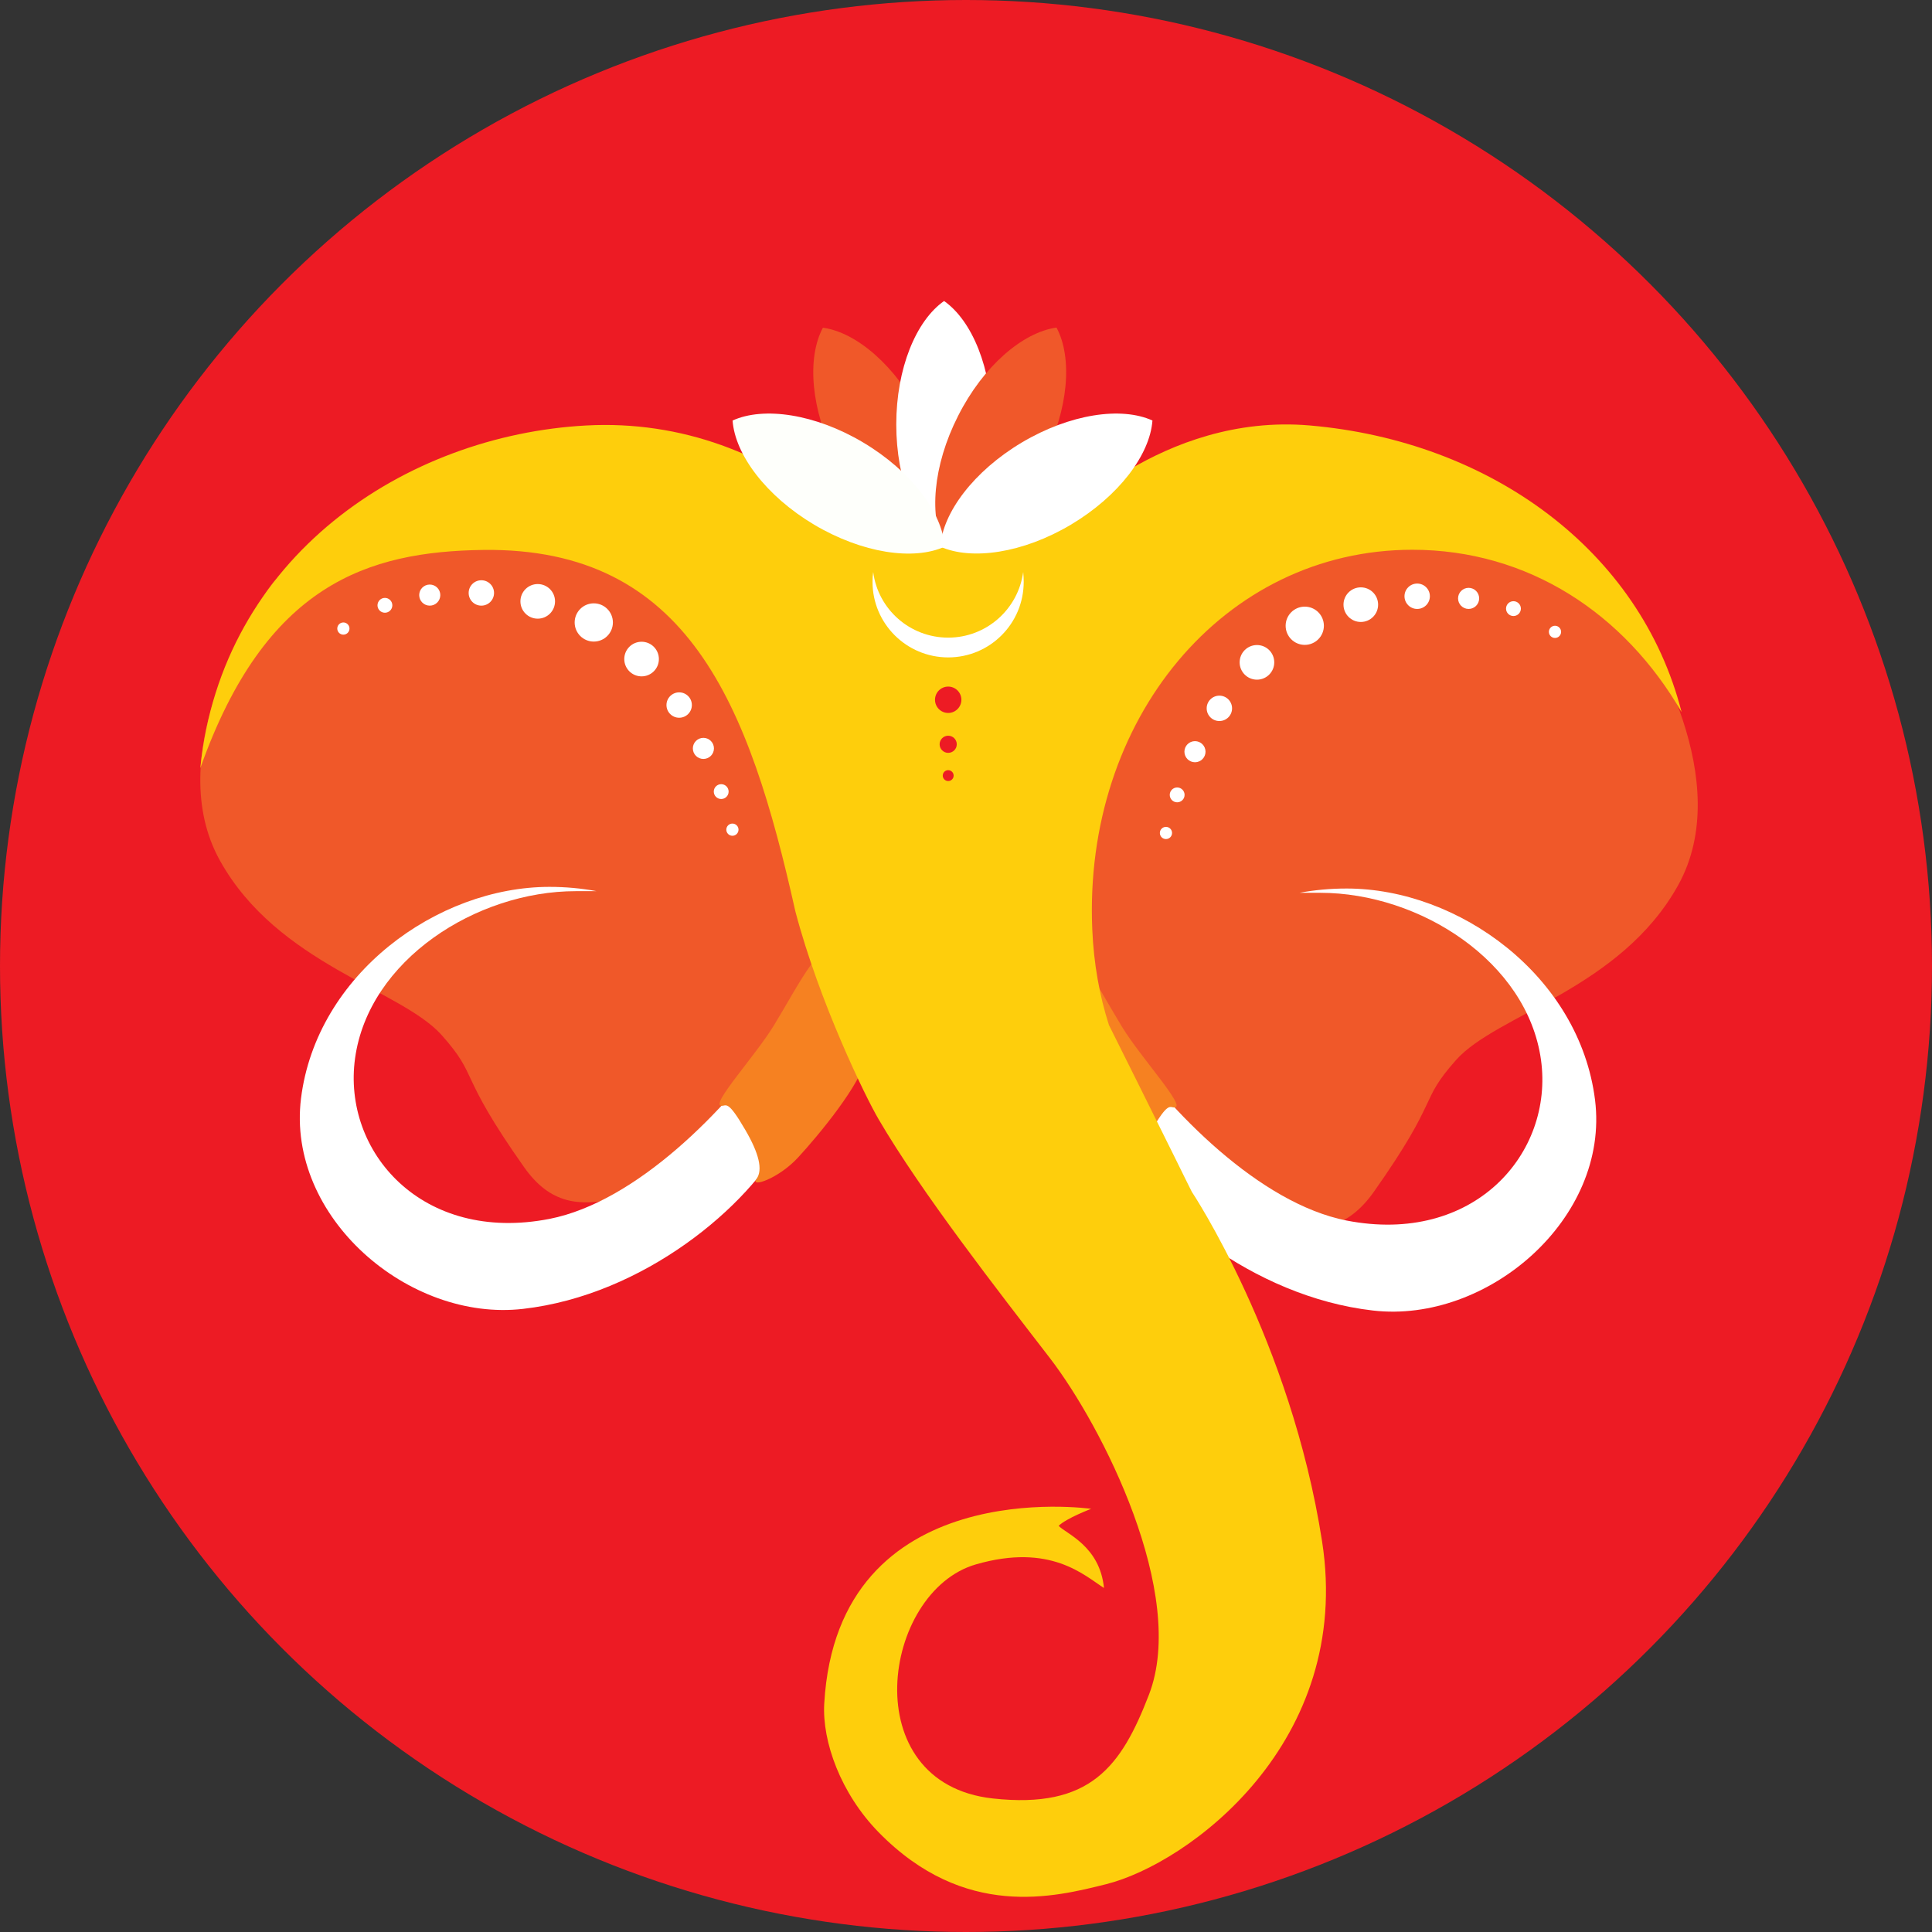 <?xml version="1.0" encoding="utf-8"?>
<!DOCTYPE svg PUBLIC "-//W3C//DTD SVG 1.1//EN" "http://www.w3.org/Graphics/SVG/1.1/DTD/svg11.dtd">
<svg version="1.1" xmlns="http://www.w3.org/2000/svg" xmlns:xlink="http://www.w3.org/1999/xlink" x="0px" y="0px"
    viewBox="0 0 1172 1172" enable-background="new 0 0 1172 1172" xml:space="preserve">
    <rect x="0" y="0" width="1172" height="1172" fill="#333333" stroke="none"/>
    <g id="Layer_3">
        <circle fill="#ED1B24" cx="586" cy="586" r="586" />
    </g>
    <g id="Layer_1">
        <path fill="#F05829" d="M637,485c0,0,5-120,73-132s120-58,162-41s101,39,115,58s66,104,31,167s-109.9,78.2-134.7,106
		c-23,25.9-9,22-49.9,80c-32.1,45.5-75.4,9-137.4,15S630,482,637,485z" />
        <path fill="#F05829" d="M514.4,470c0,0-5-120-73-132s-120-58-162-41s-101,39-115,58s-66,104-31,167S243.3,600.2,268,628
		c23,25.9,9,22,49.9,80c32.1,45.5,70.1,3.3,132.1,9.3S521.4,467,514.4,470z" />
        <g>
            <path fill="#FFFFFF" d="M674.4,691.5c21.3,41,85,95.1,158.5,103.5c69.4,8,143.6-55.7,134.7-127.7C958.2,592,884.9,539,816.9,539
			c-10,0-19.5,0.9-28.6,2.6c4.1,0,8.3,0,12.6,0c60.4,0,125.6,41.8,133.9,101.3c7.9,56.8-40.7,112.6-118,97.5
			C764.2,730,709.7,674.5,678.7,630C674.4,643.4,667.4,678,674.4,691.5z" />
            <path fill="#F68121" d="M712.6,671.8c-3.1,0.2-3.7-4-14.5,14.6c-8.3,14.2-10.8,24.3-6.8,29.8s-13.2,0-25.2-13S627.2,658,624.7,642
			s0.5-61.3,13.5-67.8s26.8,23.1,42.5,48.8C692.2,641.8,719.7,671.5,712.6,671.8z" />
        </g>
        <g>
            <path fill="#FFFFFF" d="M475.8,690.5c-21.3,41-85,95.1-158.5,103.5c-69.4,8-143.6-55.7-134.7-127.7C192,591,265.3,538,333.3,538
			c9.9,0,19.5,0.9,28.6,2.6c-4.1,0-8.3,0-12.6,0c-60.4,0-125.6,41.8-133.9,101.3c-7.9,56.8,40.7,112.6,118,97.5
			C386,729,440.5,673.5,471.5,629C475.9,642.4,482.8,677,475.8,690.5z" />
            <path fill="#F68121" d="M437.6,670.8c3.1,0.2,3.7-4,14.5,14.6c8.3,14.2,10.8,24.3,6.8,29.8s13.2,0,25.2-13S523,657,525.5,641
			s-0.5-61.3-13.5-67.8s-26.8,23.1-42.5,48.8C458,640.8,430.6,670.5,437.6,670.8z" />
        </g>
        <path fill="#FECE0C" d="M794.6,258.1c-89.9-7.8-152.5,60-152.5,60c-18.7-22.9-43.6-37-71-37c-24.2,0-46.5,11-64.3,29.4
		c-40.7-35-93.5-55.5-151.1-52.4C246,264,134.5,337.5,121.5,466C161,354.5,222.9,334.5,293.4,333.6c124.1-1.5,161,93.5,189.1,219.3
		C497,608,525,665.4,533,679c26,44.5,72.5,104.1,104,145c31.5,41,83.5,143,60,204c-16.8,43.6-35.5,69.5-94.7,63
		c-84-9.2-67.3-125.5-10.3-142c45.3-13.1,65.7,6.7,77.7,14.3c-2.5-25.5-23.2-33-27.5-37.7c4.7-4.6,19.7-10.3,19.7-10.3
		S508,893,500,1033.5c-1.3,23,10,54.5,33,78c52.2,53.3,106.7,39.3,138,31.5c50-12.5,150-86,131-208s-79-212-79-212
		s-7.7-15.4-10.2-20.6c-6.4-13.1-40.1-80.6-40.1-80.6c-5.7-17.8-9.2-37.1-10.1-58c-5.5-127.1,79.5-230.3,194.2-230.3
		c70.5,0,128.8,38.9,163.3,98.5C995,333.7,904,267.6,794.6,258.1z" />
        <g>
            <path fill="#F05829" d="M558.9,252.4c15.4,30.3,17.8,61.6,8,79.9c-20.5-2.9-44.4-23.3-59.7-53.6c-15.4-30.3-17.8-61.6-8-79.9
			C519.7,201.6,543.5,222.1,558.9,252.4z" />
            <path fill="#FFFFFF" d="M601.7,257.5c0,34-12,63-29,74.9c-17-11.8-29-40.9-29-74.9c0-34,12-63,29-74.9
			C589.7,194.5,601.7,223.5,601.7,257.5z" />
            <path fill="#F0582A" d="M632.9,278.6c15.4-30.3,17.8-61.6,8-79.9c-20.5,2.9-44.4,23.3-59.7,53.6c-15.4,30.3-17.8,61.6-8,79.9
			C593.7,329.4,617.5,308.9,632.9,278.6z" />
            <path fill="#FEFFFB" d="M523.6,268.4c29.2,17.4,48,42.5,49.5,63.2c-18.9,8.6-50,4-79.2-13.3c-29.2-17.4-48-42.5-49.5-63.2
			C463.3,246.5,494.5,251.1,523.6,268.4z" />
            <path fill="#FFFFFF" d="M649.6,318.3c29.2-17.4,48-42.5,49.5-63.2c-18.9-8.6-50-4-79.2,13.3c-29.2,17.4-48,42.5-49.5,63.2
			C589.3,340.1,620.5,335.6,649.6,318.3z" />
        </g>
    </g>
    <g id="Layer_4">
        <g>
            <path fill="#FFFFFF" d="M621,353c0,25.3-20.5,45.8-45.8,45.8c-25.3,0-45.9-20.5-45.9-45.8c0-2,0.1-4,0.4-6
			c2.9,22.5,22.2,39.8,45.5,39.8c23.3,0,42.5-17.4,45.5-39.8C620.9,349,621,351,621,353z" />
            <circle fill="#ED1B24" cx="575.2" cy="424.5" r="8" />
            <circle fill="#ED1B24" cx="575.2" cy="451.5" r="5.2" />
            <circle fill="#ED1B24" cx="575.2" cy="470.5" r="3.3" />
        </g>
        <g>
            <circle fill="#FFFFFF" cx="739.7" cy="429.7" r="7.7" />
            <circle fill="#FFFFFF" cx="724.9" cy="456" r="6.4" />
            <circle fill="#FFFFFF" cx="714.1" cy="482.2" r="4.5" />
            <circle fill="#FFFFFF" cx="707.3" cy="505.3" r="3.7" />
            <circle fill="#FFFFFF" cx="762.5" cy="401.8" r="10.5" />
            <circle fill="#FFFFFF" cx="791.5" cy="379.6" r="11.6" />
            <circle fill="#FFFFFF" cx="825.5" cy="366.8" r="10.5" />
            <circle fill="#FFFFFF" cx="859.7" cy="361.7" r="7.7" />
            <circle fill="#FFFFFF" cx="890.9" cy="363" r="6.4" />
            <circle fill="#FFFFFF" cx="918.1" cy="369.2" r="4.5" />
            <circle fill="#FFFFFF" cx="943.3" cy="383.3" r="3.7" />
        </g>
        <g>
            <circle fill="#FFFFFF" cx="412" cy="427.7" r="7.7" />
            <circle fill="#FFFFFF" cx="426.7" cy="454" r="6.4" />
            <circle fill="#FFFFFF" cx="437.5" cy="480.2" r="4.5" />
            <circle fill="#FFFFFF" cx="444.3" cy="503.3" r="3.7" />
            <circle fill="#FFFFFF" cx="389.2" cy="399.8" r="10.5" />
            <circle fill="#FFFFFF" cx="360.2" cy="377.6" r="11.6" />
            <circle fill="#FFFFFF" cx="326.2" cy="364.8" r="10.5" />
            <circle fill="#FFFFFF" cx="292" cy="359.7" r="7.7" />
            <circle fill="#FFFFFF" cx="260.7" cy="361" r="6.4" />
            <circle fill="#FFFFFF" cx="233.5" cy="367.2" r="4.5" />
            <circle fill="#FFFFFF" cx="208.3" cy="381.3" r="3.7" />
        </g>
    </g>
</svg>